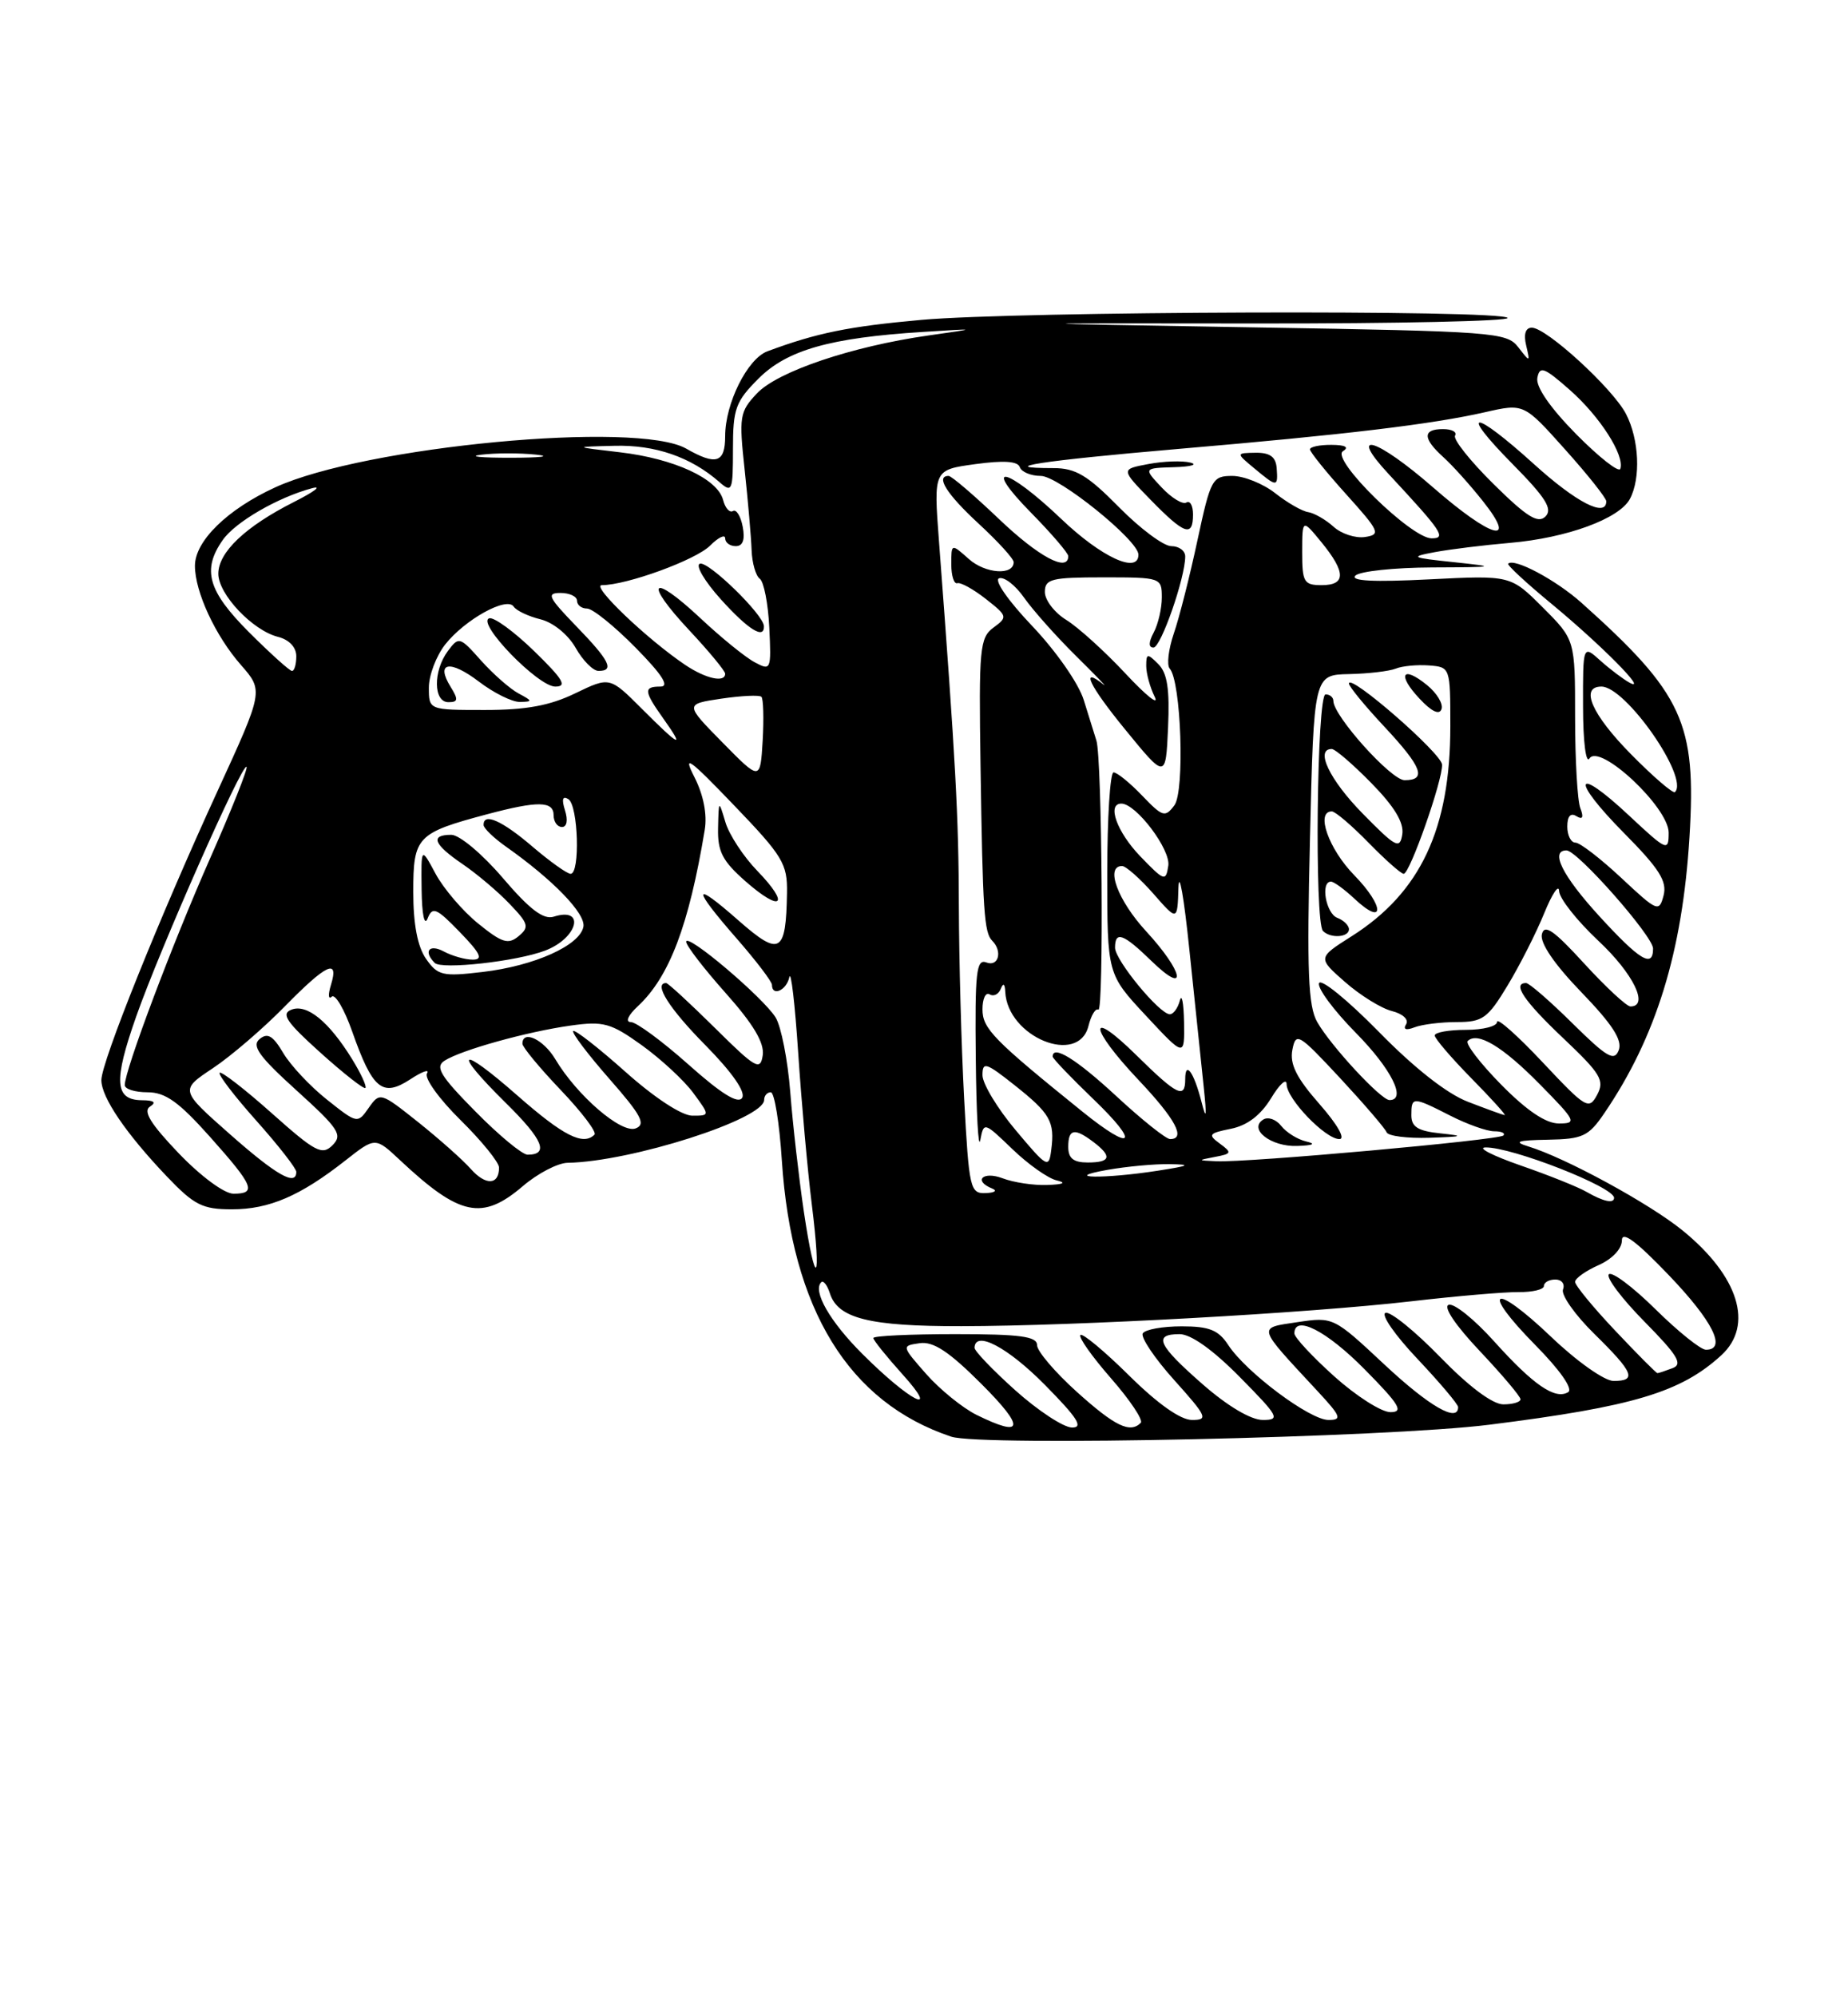 <?xml version="1.0" encoding="UTF-8" standalone="no"?>
<!DOCTYPE svg PUBLIC "-//W3C//DTD SVG 1.1//EN" "http://www.w3.org/Graphics/SVG/1.1/DTD/svg11.dtd" >
<svg xmlns="http://www.w3.org/2000/svg" xmlns:xlink="http://www.w3.org/1999/xlink" version="1.1" viewBox="0 0 237 256">
 <g >
 <path fill="currentColor"
d=" M 191.00 182.61 C 209.45 180.29 215.56 178.46 220.75 173.71 C 224.95 169.87 222.99 163.56 215.77 157.70 C 211.52 154.25 200.78 148.40 196.00 146.94 C 194.04 146.34 194.59 146.15 198.50 146.08 C 202.99 146.00 203.73 145.65 205.75 142.68 C 212.40 132.92 215.77 121.99 216.67 107.28 C 217.57 92.64 215.85 88.92 202.82 77.26 C 199.55 74.34 194.19 71.48 193.42 72.25 C 193.25 72.42 195.77 74.75 199.02 77.43 C 205.37 82.68 211.45 88.82 209.00 87.51 C 208.18 87.06 206.49 85.79 205.25 84.68 C 203.00 82.65 203.00 82.65 203.02 90.58 C 203.02 95.02 203.39 97.94 203.84 97.22 C 205.13 95.19 214.00 103.48 214.00 106.72 C 214.00 109.17 213.79 109.08 208.93 104.54 C 201.89 97.95 201.36 99.78 208.28 106.78 C 212.80 111.34 213.82 112.96 213.35 114.77 C 212.78 116.95 212.56 116.86 207.92 112.52 C 205.26 110.04 202.62 108.00 202.04 108.00 C 201.47 108.00 201.00 107.07 201.00 105.94 C 201.00 104.62 201.42 104.14 202.17 104.61 C 202.97 105.10 203.13 104.77 202.67 103.58 C 202.30 102.62 202.00 97.37 202.00 91.92 C 202.00 82.00 202.00 82.00 197.86 77.86 C 193.73 73.73 193.73 73.73 183.27 74.26 C 176.18 74.62 173.13 74.47 173.82 73.78 C 174.38 73.22 178.81 72.75 183.67 72.73 C 191.88 72.70 192.08 72.65 186.50 72.06 C 180.95 71.48 180.76 71.38 184.00 70.77 C 185.93 70.41 190.28 69.87 193.67 69.58 C 200.95 68.95 207.67 66.49 209.03 63.95 C 210.44 61.30 210.22 56.32 208.53 53.06 C 206.84 49.80 198.33 42.00 196.45 42.00 C 195.65 42.00 195.38 42.82 195.72 44.25 C 196.24 46.46 196.23 46.47 194.71 44.50 C 193.24 42.59 191.64 42.47 160.83 41.96 C 128.50 41.42 128.50 41.42 161.16 41.46 C 179.12 41.48 193.60 41.16 193.35 40.75 C 192.68 39.68 130.52 39.89 118.17 41.00 C 108.83 41.84 104.75 42.67 98.41 45.03 C 95.85 45.99 93.00 51.71 93.00 55.90 C 93.00 59.33 91.85 59.70 88.00 57.50 C 81.72 53.91 46.80 57.20 35.31 62.46 C 29.17 65.27 25.00 69.34 25.00 72.52 C 25.00 75.85 27.62 81.50 30.90 85.23 C 33.80 88.54 33.80 88.54 27.87 101.45 C 20.47 117.55 13.00 136.13 13.00 138.44 C 13.00 140.65 16.15 145.28 21.36 150.75 C 24.92 154.48 25.95 155.00 29.76 155.00 C 34.53 155.00 38.52 153.28 44.31 148.73 C 48.13 145.73 48.13 145.73 51.31 148.71 C 58.96 155.88 61.84 156.48 67.04 152.04 C 68.94 150.41 71.53 149.06 72.79 149.04 C 80.94 148.90 98.00 143.44 98.00 140.98 C 98.00 140.44 98.38 140.00 98.85 140.00 C 99.32 140.00 99.96 143.94 100.27 148.75 C 101.52 167.83 108.83 179.75 121.99 184.14 C 125.80 185.41 177.94 184.26 191.00 182.61 Z  M 125.24 181.35 C 123.45 180.46 120.55 178.11 118.79 176.12 C 115.61 172.50 115.61 172.50 117.95 172.16 C 119.71 171.91 121.71 173.23 125.89 177.41 C 131.51 183.03 131.29 184.33 125.24 181.35 Z  M 130.23 178.22 C 127.33 175.62 124.97 173.16 124.98 172.75 C 125.04 170.47 129.24 172.68 134.00 177.50 C 138.20 181.75 138.99 182.99 137.47 182.97 C 136.38 182.95 133.13 180.81 130.23 178.22 Z  M 138.11 178.41 C 135.30 175.88 133.00 173.18 133.00 172.41 C 133.00 171.29 130.86 171.00 122.50 171.00 C 116.72 171.00 112.00 171.22 112.00 171.50 C 112.00 171.77 113.69 173.87 115.75 176.16 C 120.74 181.69 116.68 179.62 110.57 173.51 C 106.43 169.38 104.19 165.47 105.32 164.35 C 105.59 164.07 106.09 164.71 106.43 165.77 C 107.45 168.99 111.49 170.00 123.30 169.98 C 138.04 169.96 167.83 168.31 181.00 166.79 C 186.78 166.12 192.96 165.59 194.75 165.61 C 196.54 165.63 198.00 165.28 198.00 164.83 C 198.00 164.37 198.66 164.00 199.47 164.00 C 200.28 164.00 200.72 164.57 200.45 165.27 C 200.18 165.97 201.99 168.54 204.48 170.98 C 209.52 175.93 209.96 177.00 206.93 177.00 C 205.77 177.00 202.22 174.49 198.92 171.34 C 191.47 164.24 189.75 165.15 196.91 172.41 C 200.07 175.61 201.76 178.03 201.12 178.43 C 199.46 179.45 196.67 177.54 191.63 171.94 C 189.10 169.12 186.48 167.01 185.79 167.24 C 185.05 167.48 186.65 169.86 189.78 173.17 C 192.65 176.21 195.00 178.99 195.00 179.35 C 195.00 179.71 194.01 180.00 192.80 180.00 C 191.42 180.00 188.39 177.73 184.71 173.95 C 181.47 170.62 178.31 168.06 177.69 168.27 C 177.06 168.48 178.90 171.13 181.78 174.17 C 184.65 177.21 187.00 179.99 187.00 180.35 C 187.00 182.40 183.28 180.25 177.54 174.89 C 171.04 168.81 170.98 168.78 166.41 169.46 C 161.22 170.24 161.11 169.84 168.92 178.25 C 171.99 181.55 172.16 182.00 170.37 182.00 C 167.98 182.00 159.82 175.90 157.53 172.41 C 156.26 170.47 155.10 170.00 151.54 170.00 C 149.11 170.00 146.87 170.40 146.56 170.90 C 146.26 171.39 148.07 174.09 150.60 176.90 C 154.80 181.58 154.99 182.00 152.87 182.00 C 151.40 182.00 148.47 179.93 144.81 176.31 C 141.64 173.18 138.83 170.84 138.56 171.11 C 138.28 171.38 140.06 173.89 142.49 176.67 C 144.93 179.46 146.64 182.02 146.30 182.37 C 144.93 183.74 143.00 182.81 138.11 178.41 Z  M 154.23 177.42 C 148.48 172.39 147.84 171.00 151.28 171.00 C 152.73 171.00 155.57 173.02 159.00 176.50 C 164.00 181.56 164.24 182.00 161.95 182.00 C 160.43 182.00 157.44 180.23 154.23 177.42 Z  M 171.11 176.41 C 168.30 173.88 166.00 171.41 166.00 170.91 C 166.00 168.46 170.12 170.56 175.00 175.50 C 179.49 180.04 180.06 181.00 178.32 181.00 C 177.16 181.00 173.92 178.93 171.11 176.41 Z  M 207.15 170.56 C 204.32 167.57 202.00 164.75 202.00 164.30 C 202.00 163.86 203.35 162.89 205.00 162.16 C 206.76 161.38 208.00 160.07 208.00 159.00 C 208.00 157.72 209.80 159.04 214.00 163.42 C 219.67 169.33 221.50 173.00 218.78 173.00 C 218.11 173.00 215.20 170.66 212.31 167.81 C 209.41 164.95 206.73 162.94 206.33 163.33 C 205.94 163.73 207.99 166.45 210.89 169.39 C 215.16 173.72 215.85 174.85 214.50 175.36 C 213.58 175.71 212.71 176.00 212.56 176.00 C 212.41 176.00 209.97 173.55 207.15 170.56 Z  M 103.09 155.29 C 102.46 151.01 101.67 144.12 101.35 140.00 C 101.03 135.88 100.18 131.56 99.47 130.41 C 97.86 127.83 88.00 119.48 88.00 120.71 C 88.00 121.20 90.28 124.16 93.07 127.29 C 96.61 131.26 98.04 133.66 97.82 135.24 C 97.52 137.29 96.94 136.96 91.68 131.75 C 88.48 128.59 85.67 126.00 85.43 126.00 C 83.75 126.00 85.82 129.27 90.47 133.97 C 93.87 137.42 95.65 139.96 95.18 140.71 C 94.67 141.54 92.52 140.21 88.31 136.46 C 84.94 133.46 81.60 131.00 80.90 131.00 C 80.16 131.00 80.54 130.14 81.81 128.96 C 85.85 125.20 88.35 118.60 90.38 106.37 C 90.71 104.39 90.22 101.90 89.07 99.63 C 87.52 96.60 88.32 97.16 94.11 103.19 C 100.39 109.72 100.99 110.71 100.93 114.43 C 100.80 122.21 100.03 122.65 94.71 117.98 C 88.77 112.75 88.69 113.68 94.50 120.32 C 96.97 123.15 99.00 125.81 99.00 126.23 C 99.00 127.77 100.86 126.95 101.23 125.25 C 101.44 124.29 101.95 128.68 102.37 135.00 C 102.79 141.32 103.57 150.04 104.11 154.37 C 105.39 164.64 104.59 165.36 103.09 155.29 Z  M 97.14 111.64 C 95.36 109.81 93.52 107.00 93.04 105.41 C 92.17 102.50 92.17 102.50 92.09 106.15 C 92.02 109.14 92.65 110.36 95.61 112.96 C 100.22 117.01 101.38 116.02 97.14 111.64 Z  M 203.51 152.79 C 202.42 152.15 198.59 150.62 195.01 149.38 C 191.43 148.13 189.40 147.10 190.50 147.07 C 193.86 147.00 207.00 152.14 207.00 153.53 C 207.00 154.30 205.63 154.01 203.51 152.79 Z  M 22.92 147.82 C 19.33 144.07 18.31 142.42 19.23 141.84 C 20.09 141.29 19.76 141.03 18.22 141.02 C 14.69 140.99 14.53 138.60 17.49 130.22 C 20.59 121.44 31.08 97.74 31.62 98.29 C 31.82 98.48 29.71 103.77 26.94 110.03 C 22.09 121.00 16.00 137.18 16.00 139.08 C 16.00 139.59 17.31 140.00 18.92 140.00 C 21.21 140.00 22.93 141.23 26.92 145.70 C 32.55 152.01 32.96 153.00 29.94 153.00 C 28.77 153.00 25.75 150.77 22.92 147.82 Z  M 123.65 140.84 C 123.29 134.16 122.99 123.02 122.97 116.09 C 122.94 104.65 122.58 97.89 120.42 69.36 C 119.73 60.22 119.73 60.22 125.07 59.49 C 128.73 58.99 130.54 59.11 130.79 59.88 C 131.00 60.49 132.21 61.00 133.48 61.00 C 135.75 61.00 146.00 69.26 146.00 71.09 C 146.00 73.62 141.23 71.41 136.09 66.50 C 129.01 59.76 125.74 59.14 132.29 65.78 C 134.88 68.42 137.00 70.89 137.00 71.28 C 137.00 73.41 133.18 71.36 128.09 66.50 C 124.91 63.47 122.02 61.00 121.66 61.00 C 119.94 61.00 121.40 63.33 125.50 67.11 C 127.97 69.39 130.00 71.61 130.00 72.05 C 130.00 73.79 126.37 73.54 124.25 71.65 C 122.00 69.65 122.00 69.65 122.00 72.33 C 122.00 73.80 122.35 74.89 122.77 74.75 C 123.19 74.61 124.84 75.52 126.43 76.77 C 129.22 78.96 129.25 79.09 127.41 80.44 C 125.65 81.74 125.52 83.09 125.75 98.17 C 126.03 116.83 126.21 119.54 127.25 120.58 C 128.60 121.93 128.05 123.96 126.50 123.36 C 125.21 122.87 125.02 124.59 125.14 135.64 C 125.21 142.71 125.47 147.43 125.72 146.13 C 126.17 143.78 126.20 143.79 129.84 147.29 C 131.85 149.23 134.40 151.03 135.50 151.29 C 136.81 151.60 136.41 151.81 134.32 151.88 C 132.56 151.95 129.98 151.56 128.57 151.02 C 126.05 150.07 124.77 151.34 127.25 152.34 C 127.94 152.62 127.56 152.88 126.40 152.92 C 124.42 153.00 124.27 152.35 123.65 140.84 Z  M 60.38 149.83 C 59.35 148.66 56.30 145.96 53.62 143.82 C 48.80 139.99 48.72 139.96 47.29 141.99 C 45.86 144.04 45.82 144.03 41.94 140.95 C 39.79 139.25 37.26 136.55 36.32 134.96 C 35.01 132.74 34.31 132.33 33.29 133.18 C 32.24 134.05 33.23 135.42 38.05 139.78 C 43.46 144.68 43.97 145.46 42.64 146.79 C 41.31 148.12 40.44 147.66 34.86 142.69 C 31.40 139.61 28.39 137.28 28.17 137.50 C 27.94 137.72 30.06 140.49 32.88 143.65 C 35.70 146.81 38.00 149.76 38.00 150.20 C 38.00 152.09 35.45 150.64 29.47 145.36 C 23.08 139.72 23.08 139.72 27.29 136.92 C 29.61 135.38 33.73 131.84 36.46 129.06 C 41.87 123.54 43.51 122.77 42.44 126.25 C 42.06 127.49 42.11 128.16 42.54 127.75 C 42.98 127.34 44.16 129.35 45.17 132.22 C 47.78 139.62 49.04 140.67 52.60 138.35 C 54.15 137.33 55.12 136.99 54.76 137.58 C 54.39 138.18 56.32 140.86 59.04 143.54 C 61.77 146.23 64.00 148.98 64.00 149.65 C 64.00 151.90 62.29 151.98 60.38 149.83 Z  M 45.15 135.74 C 42.17 130.92 39.37 128.64 37.38 129.41 C 36.01 129.94 36.71 130.98 41.09 134.92 C 44.07 137.60 46.66 139.63 46.86 139.45 C 47.06 139.26 46.29 137.59 45.15 135.74 Z  M 142.00 149.95 C 144.47 149.51 148.07 149.18 150.00 149.21 C 152.86 149.26 152.59 149.41 148.50 150.05 C 141.63 151.12 135.92 151.03 142.00 149.95 Z  M 130.25 144.85 C 127.91 142.07 126.00 138.90 126.00 137.81 C 126.00 136.04 126.44 136.18 130.09 139.07 C 134.70 142.72 135.29 143.76 134.82 147.37 C 134.52 149.80 134.30 149.68 130.25 144.85 Z  M 137.00 147.00 C 137.00 144.68 137.80 144.53 140.25 146.39 C 142.66 148.22 142.44 149.00 139.50 149.00 C 137.67 149.00 137.00 148.47 137.00 147.00 Z  M 155.83 148.28 C 157.97 147.88 158.02 147.74 156.43 146.57 C 154.88 145.44 155.02 145.25 157.85 144.68 C 159.95 144.26 161.66 142.96 163.00 140.78 C 164.09 138.97 164.99 138.15 165.00 138.95 C 165.00 140.83 169.97 146.00 171.77 146.00 C 172.59 146.00 171.53 144.14 169.22 141.51 C 166.28 138.17 165.39 136.40 165.74 134.57 C 166.19 132.25 166.52 132.45 171.86 138.18 C 174.96 141.52 177.65 144.65 177.83 145.13 C 178.02 145.61 180.49 145.92 183.33 145.83 C 187.66 145.69 187.89 145.60 184.75 145.27 C 181.84 144.97 181.00 144.44 181.00 142.94 C 181.00 140.54 181.17 140.54 186.00 143.00 C 188.16 144.10 190.69 145.00 191.63 145.00 C 192.57 145.00 193.09 145.24 192.80 145.54 C 192.20 146.13 159.97 149.03 156.00 148.84 C 153.55 148.73 153.54 148.72 155.83 148.28 Z  M 167.50 146.30 C 166.40 146.04 164.97 145.15 164.32 144.32 C 163.67 143.48 162.63 143.11 162.02 143.49 C 160.05 144.71 163.00 147.01 166.37 146.88 C 168.44 146.81 168.82 146.61 167.50 146.30 Z  M 60.97 142.46 C 56.48 137.92 55.77 136.75 57.00 135.96 C 59.09 134.60 67.59 132.23 73.19 131.45 C 77.40 130.86 78.33 131.12 82.31 133.97 C 84.74 135.72 87.71 138.46 88.90 140.07 C 91.06 143.00 91.06 143.00 88.78 143.00 C 87.43 142.99 83.93 140.70 80.20 137.37 C 76.74 134.29 73.73 131.94 73.51 132.15 C 73.30 132.37 75.38 135.12 78.14 138.27 C 82.26 142.96 82.87 144.11 81.52 144.63 C 79.69 145.33 73.99 140.42 71.21 135.75 C 69.70 133.22 67.00 131.95 67.00 133.78 C 67.00 134.21 69.21 136.88 71.91 139.71 C 74.61 142.54 76.56 145.11 76.24 145.43 C 74.79 146.88 72.25 145.59 66.36 140.42 C 58.82 133.80 57.89 134.49 64.96 141.46 C 69.64 146.07 70.44 148.00 67.66 148.00 C 66.98 148.00 63.97 145.51 60.97 142.46 Z  M 138.84 142.50 C 127.40 133.27 126.00 131.84 126.00 129.37 C 126.00 128.00 126.41 127.14 126.91 127.45 C 127.42 127.76 128.06 127.45 128.34 126.76 C 128.66 125.94 128.87 126.07 128.92 127.12 C 129.20 132.91 138.30 136.65 139.59 131.51 C 139.93 130.14 140.50 129.19 140.86 129.41 C 141.57 129.85 141.34 97.17 140.61 94.92 C 140.36 94.14 139.63 91.80 138.99 89.73 C 138.34 87.61 135.44 83.46 132.38 80.24 C 129.29 77.00 127.45 74.35 128.13 74.12 C 128.79 73.90 130.23 75.02 131.34 76.61 C 132.46 78.20 135.42 81.53 137.93 84.01 C 140.44 86.49 142.07 88.17 141.55 87.76 C 138.47 85.30 139.68 87.85 144.24 93.43 C 149.50 99.87 149.50 99.87 149.80 93.27 C 150.02 88.34 149.71 86.28 148.55 85.12 C 147.15 83.72 147.00 83.74 147.00 85.35 C 147.00 86.33 147.49 88.11 148.09 89.32 C 148.68 90.52 146.99 89.17 144.34 86.33 C 141.68 83.48 138.26 80.39 136.75 79.46 C 135.24 78.53 134.00 76.92 134.00 75.88 C 134.00 74.21 134.82 74.00 141.50 74.00 C 148.88 74.00 149.00 74.04 149.00 76.57 C 149.00 77.98 148.53 80.00 147.96 81.07 C 147.29 82.32 147.28 83.00 147.93 83.00 C 148.88 83.00 152.00 74.06 152.00 71.32 C 152.00 70.59 151.20 70.00 150.21 70.00 C 149.23 70.00 146.21 67.75 143.50 65.00 C 139.48 60.92 137.94 60.00 135.12 60.00 C 127.38 60.00 133.56 59.05 151.01 57.55 C 172.65 55.70 183.59 54.39 190.47 52.83 C 195.43 51.70 195.43 51.70 200.71 57.60 C 203.62 60.84 206.00 63.84 206.00 64.25 C 206.00 66.38 202.16 64.41 196.74 59.50 C 188.87 52.38 186.97 52.38 193.99 59.49 C 198.25 63.80 199.15 65.25 198.20 66.20 C 197.25 67.15 195.81 66.26 191.54 62.04 C 188.54 59.08 186.32 56.29 186.61 55.83 C 186.89 55.37 186.19 55.00 185.06 55.00 C 182.43 55.00 182.44 56.19 185.11 58.60 C 186.27 59.64 188.56 62.19 190.19 64.25 C 194.72 69.95 191.29 69.01 183.82 62.50 C 176.55 56.16 172.73 54.99 178.08 60.75 C 184.97 68.16 185.53 69.00 183.60 69.00 C 180.98 69.00 170.63 58.85 172.22 57.84 C 173.06 57.31 172.55 57.03 170.75 57.02 C 169.24 57.01 168.00 57.27 168.00 57.60 C 168.00 57.93 170.09 60.52 172.64 63.35 C 176.94 68.12 177.11 68.52 175.05 68.83 C 173.83 69.01 172.01 68.42 171.01 67.50 C 170.00 66.59 168.54 65.76 167.77 65.64 C 167.00 65.53 165.10 64.44 163.55 63.22 C 162.00 62.00 159.52 61.00 158.04 61.00 C 155.47 61.00 155.26 61.39 153.57 69.25 C 152.60 73.79 151.24 79.16 150.54 81.19 C 149.85 83.22 149.61 85.24 150.01 85.69 C 151.48 87.32 151.96 101.41 150.61 103.22 C 149.42 104.81 149.10 104.71 146.47 101.97 C 144.91 100.34 143.26 99.00 142.81 99.00 C 142.37 99.00 142.00 104.82 142.00 111.93 C 142.00 124.86 142.00 124.86 146.96 130.18 C 151.92 135.50 151.92 135.50 151.85 131.00 C 151.80 128.53 151.56 127.29 151.31 128.25 C 151.06 129.21 150.48 130.00 150.03 130.00 C 148.71 130.00 143.00 123.07 143.00 121.47 C 143.00 119.27 144.06 119.66 147.70 123.20 C 152.38 127.73 151.81 124.60 147.00 119.38 C 143.34 115.41 141.71 111.00 143.90 111.00 C 144.39 111.00 146.19 112.59 147.90 114.53 C 151.00 118.07 151.00 118.07 151.13 113.78 C 151.21 111.43 151.84 114.99 152.53 121.70 C 153.23 128.41 154.05 136.28 154.36 139.20 C 154.78 143.19 154.71 143.69 154.08 141.20 C 153.11 137.41 152.00 135.88 152.00 138.33 C 152.00 140.90 150.96 140.39 145.78 135.29 C 139.43 129.03 139.62 131.66 146.00 138.41 C 150.76 143.44 152.13 146.00 150.06 146.00 C 149.54 146.00 146.44 143.53 143.17 140.50 C 138.05 135.76 135.00 133.87 135.00 135.43 C 135.00 135.67 137.36 138.13 140.25 140.91 C 146.26 146.68 145.33 147.73 138.84 142.50 Z  M 153.00 65.94 C 153.00 64.81 152.62 64.12 152.15 64.41 C 151.68 64.70 150.25 63.83 148.97 62.47 C 146.65 60.00 146.65 60.00 150.58 59.88 C 152.73 59.82 153.67 59.55 152.65 59.29 C 151.63 59.03 149.21 59.11 147.27 59.48 C 143.73 60.14 143.73 60.14 147.57 64.07 C 151.91 68.52 153.00 68.89 153.00 65.94 Z  M 163.73 60.00 C 163.62 58.56 162.87 58.01 161.04 58.03 C 158.50 58.07 158.50 58.07 160.86 60.03 C 163.79 62.47 163.91 62.47 163.73 60.00 Z  M 192.52 139.02 C 189.83 136.29 187.90 133.77 188.23 133.43 C 189.48 132.19 192.70 134.12 197.50 139.00 C 202.12 143.69 202.27 144.00 199.92 144.00 C 198.25 144.00 195.81 142.36 192.52 139.02 Z  M 188.26 141.22 C 185.57 140.19 181.37 136.89 176.79 132.21 C 172.81 128.16 169.38 125.37 169.16 126.02 C 168.94 126.67 171.07 129.53 173.88 132.38 C 178.43 136.99 180.44 141.00 178.20 141.00 C 177.11 141.00 170.68 134.07 168.93 131.00 C 167.77 128.97 167.59 124.55 168.00 107.50 C 168.50 86.50 168.50 86.50 173.00 86.40 C 175.47 86.35 178.18 86.03 179.00 85.70 C 179.82 85.36 181.74 85.18 183.25 85.29 C 185.99 85.50 186.00 85.53 186.00 93.09 C 186.00 106.26 182.17 114.40 173.36 119.99 C 168.97 122.77 168.97 122.77 172.50 125.87 C 174.45 127.58 177.15 129.25 178.51 129.59 C 179.91 129.94 180.70 130.68 180.33 131.28 C 179.91 131.95 180.31 132.10 181.42 131.67 C 182.38 131.30 184.82 131.00 186.84 131.00 C 190.15 131.00 190.80 130.53 193.35 126.30 C 194.91 123.72 197.02 119.56 198.04 117.05 C 199.06 114.55 199.92 113.27 199.95 114.21 C 199.98 115.15 202.25 118.02 205.00 120.60 C 209.47 124.78 211.53 129.00 209.10 129.00 C 208.61 129.00 205.94 126.52 203.17 123.50 C 199.26 119.22 198.06 118.39 197.74 119.75 C 197.48 120.86 199.33 123.58 202.80 127.17 C 206.79 131.30 208.09 133.32 207.60 134.60 C 207.03 136.08 206.11 135.55 201.68 131.18 C 198.80 128.33 196.11 126.00 195.72 126.00 C 193.89 126.00 195.44 128.30 200.47 133.06 C 205.30 137.63 205.81 138.48 204.83 140.32 C 203.77 142.30 203.40 142.07 197.86 136.18 C 194.64 132.75 192.00 130.41 192.00 130.97 C 192.00 131.54 190.20 132.00 188.00 132.00 C 185.80 132.00 184.00 132.32 184.00 132.72 C 184.00 133.11 186.12 135.58 188.71 138.22 C 191.30 140.85 193.22 142.97 192.96 142.93 C 192.71 142.89 190.59 142.12 188.26 141.22 Z  M 173.00 119.11 C 173.00 118.62 172.32 117.95 171.50 117.64 C 170.04 117.08 169.32 113.00 170.69 113.00 C 171.06 113.00 172.41 113.98 173.68 115.17 C 177.60 118.85 177.60 116.20 173.69 112.19 C 170.39 108.82 168.69 104.00 170.80 104.00 C 171.24 104.00 173.35 105.80 175.50 108.00 C 177.65 110.20 179.68 112.00 180.02 112.00 C 180.81 112.00 185.04 99.96 184.94 98.00 C 184.86 96.55 173.00 86.23 173.00 87.61 C 173.00 87.99 175.03 90.46 177.50 93.10 C 182.39 98.33 183.02 100.00 180.13 100.00 C 178.41 100.00 171.00 91.75 171.00 89.84 C 171.00 89.38 170.55 89.00 170.00 89.00 C 168.88 89.00 168.56 118.23 169.67 119.33 C 170.64 120.31 173.00 120.15 173.00 119.11 Z  M 183.00 87.80 C 179.82 85.22 179.15 86.47 182.06 89.56 C 183.61 91.22 184.61 91.68 184.87 90.88 C 185.10 90.20 184.26 88.82 183.00 87.80 Z  M 54.64 122.90 C 53.55 121.33 53.00 118.48 53.00 114.31 C 53.00 107.24 53.45 106.77 62.45 104.37 C 68.99 102.63 71.00 102.66 71.00 104.50 C 71.00 105.33 71.48 106.00 72.07 106.00 C 72.70 106.00 72.86 105.14 72.46 103.87 C 72.01 102.44 72.15 101.97 72.89 102.43 C 74.16 103.22 74.42 112.00 73.18 112.00 C 72.73 112.00 70.52 110.42 68.27 108.50 C 64.38 105.17 61.98 104.11 62.02 105.75 C 62.03 106.16 63.31 107.40 64.87 108.50 C 70.93 112.77 75.13 117.11 74.82 118.78 C 74.37 121.18 68.54 123.80 61.89 124.58 C 56.76 125.19 56.14 125.04 54.64 122.90 Z  M 69.91 121.84 C 74.10 120.25 75.14 116.19 71.02 117.49 C 69.70 117.91 67.94 116.58 64.48 112.53 C 61.86 109.46 58.92 107.00 57.88 107.00 C 55.12 107.00 55.59 108.21 59.32 110.75 C 61.14 111.99 63.86 114.28 65.35 115.85 C 67.79 118.39 67.91 118.83 66.51 119.99 C 65.18 121.10 64.38 120.85 61.32 118.37 C 59.34 116.77 56.88 113.89 55.86 111.99 C 54.00 108.53 54.00 108.53 54.07 114.02 C 54.11 117.22 54.43 118.76 54.84 117.72 C 55.46 116.16 55.97 116.37 58.97 119.47 C 61.63 122.21 62.00 123.00 60.63 123.00 C 59.66 123.00 58.00 122.53 56.93 121.96 C 55.05 120.95 54.26 121.92 55.75 123.42 C 56.63 124.30 66.26 123.23 69.91 121.84 Z  M 205.10 117.42 C 200.36 112.24 198.75 109.00 200.90 109.00 C 202.30 109.00 212.00 119.99 212.00 121.58 C 212.00 124.13 210.29 123.09 205.10 117.42 Z  M 146.25 109.77 C 143.24 106.65 141.92 103.00 143.81 103.00 C 145.70 103.00 150.15 108.89 149.83 110.96 C 149.52 113.02 149.32 112.95 146.25 109.77 Z  M 209.19 96.69 C 204.14 91.58 202.57 88.00 205.38 88.00 C 208.50 88.00 216.65 99.69 214.81 101.52 C 214.58 101.76 212.05 99.59 209.19 96.69 Z  M 92.66 95.17 C 87.82 90.25 87.82 90.25 92.50 89.55 C 95.08 89.17 97.39 89.06 97.65 89.31 C 97.90 89.57 97.97 92.10 97.81 94.94 C 97.50 100.09 97.50 100.09 92.66 95.17 Z  M 82.33 90.86 C 78.20 86.73 78.20 86.73 73.78 88.86 C 70.53 90.44 67.48 91.00 62.18 91.00 C 55.00 91.00 55.00 91.00 55.00 88.13 C 55.00 86.56 55.94 84.08 57.09 82.61 C 59.61 79.41 65.01 76.42 65.88 77.75 C 66.22 78.27 67.77 79.00 69.32 79.38 C 70.94 79.78 72.85 81.33 73.82 83.03 C 74.74 84.66 76.06 85.99 76.75 85.99 C 78.85 86.00 78.18 84.67 73.88 80.24 C 70.31 76.55 70.05 76.00 71.88 76.00 C 73.05 76.00 74.00 76.45 74.00 77.00 C 74.00 77.55 74.58 78.00 75.29 78.00 C 76.00 78.00 78.79 80.25 81.50 83.00 C 84.92 86.47 85.90 88.00 84.71 88.00 C 82.51 88.00 82.56 88.57 85.07 92.10 C 87.88 96.05 87.22 95.75 82.33 90.86 Z  M 57.80 88.05 C 55.82 84.87 57.68 84.52 61.41 87.36 C 63.31 88.81 65.68 89.99 66.68 89.97 C 68.33 89.94 68.31 89.84 66.50 88.88 C 65.40 88.29 63.24 86.39 61.69 84.66 C 58.97 81.60 58.84 81.56 57.44 83.44 C 55.53 86.02 55.57 90.00 57.51 90.00 C 58.75 90.00 58.80 89.66 57.80 88.05 Z  M 68.50 83.45 C 65.92 80.94 63.33 79.06 62.74 79.25 C 61.06 79.81 68.99 88.00 71.21 88.00 C 72.78 88.00 72.22 87.07 68.50 83.45 Z  M 87.90 85.24 C 82.99 81.94 75.72 75.00 77.18 75.00 C 80.37 75.00 89.22 71.78 91.06 69.94 C 92.12 68.88 93.00 68.45 93.00 69.00 C 93.00 69.55 93.61 70.00 94.36 70.00 C 95.27 70.00 95.57 69.18 95.25 67.51 C 94.99 66.14 94.42 65.24 94.00 65.50 C 93.57 65.76 93.00 65.12 92.73 64.07 C 92.02 61.35 86.45 58.78 79.50 57.97 C 73.50 57.27 73.50 57.27 78.80 57.14 C 84.03 57.00 88.60 58.58 92.25 61.78 C 93.89 63.22 94.00 62.95 94.00 57.55 C 94.00 52.39 94.33 51.47 97.27 48.53 C 100.93 44.87 106.42 43.30 118.28 42.55 C 125.50 42.09 125.50 42.09 119.06 43.00 C 109.24 44.40 99.70 47.62 97.06 50.44 C 94.85 52.78 94.76 53.40 95.50 60.22 C 95.93 64.22 96.33 68.85 96.39 70.50 C 96.45 72.15 96.92 73.80 97.44 74.18 C 97.96 74.55 98.51 77.37 98.66 80.44 C 98.92 85.89 98.87 86.00 96.78 84.88 C 95.59 84.25 92.45 81.70 89.80 79.21 C 83.49 73.32 82.48 74.46 88.40 80.79 C 90.93 83.49 93.00 86.00 93.00 86.35 C 93.00 87.54 90.53 87.00 87.90 85.24 Z  M 97.97 80.25 C 97.92 78.78 90.84 71.89 89.76 72.25 C 89.15 72.45 90.36 74.50 92.44 76.81 C 95.98 80.73 98.04 82.00 97.97 80.25 Z  M 31.95 81.05 C 26.66 75.75 25.88 73.04 28.57 69.21 C 30.18 66.91 35.59 63.77 40.00 62.58 C 41.38 62.21 40.33 63.01 37.68 64.35 C 31.47 67.49 28.00 70.78 28.00 73.54 C 28.00 76.17 32.39 80.81 35.66 81.63 C 37.08 81.99 38.00 82.96 38.00 84.11 C 38.00 85.15 37.75 86.00 37.45 86.00 C 37.15 86.00 34.68 83.77 31.95 81.05 Z  M 167.00 70.75 C 167.01 66.50 167.01 66.50 169.47 69.50 C 172.62 73.35 172.63 75.00 169.50 75.00 C 167.22 75.00 167.00 74.62 167.00 70.75 Z  M 202.14 55.65 C 198.79 52.25 196.94 49.57 197.16 48.43 C 197.46 46.87 198.03 47.08 201.30 49.96 C 205.17 53.36 208.38 58.36 207.80 60.09 C 207.63 60.62 205.08 58.62 202.14 55.65 Z  M 61.73 58.28 C 63.50 58.06 66.65 58.05 68.73 58.27 C 70.80 58.49 69.35 58.67 65.50 58.67 C 61.65 58.68 59.95 58.50 61.73 58.28 Z  M 174.75 104.27 C 170.51 99.95 168.62 96.00 170.79 96.00 C 171.23 96.00 173.52 97.97 175.88 100.38 C 178.82 103.37 180.07 105.44 179.84 106.93 C 179.53 108.89 179.03 108.63 174.75 104.27 Z "/>
</g>
</svg>